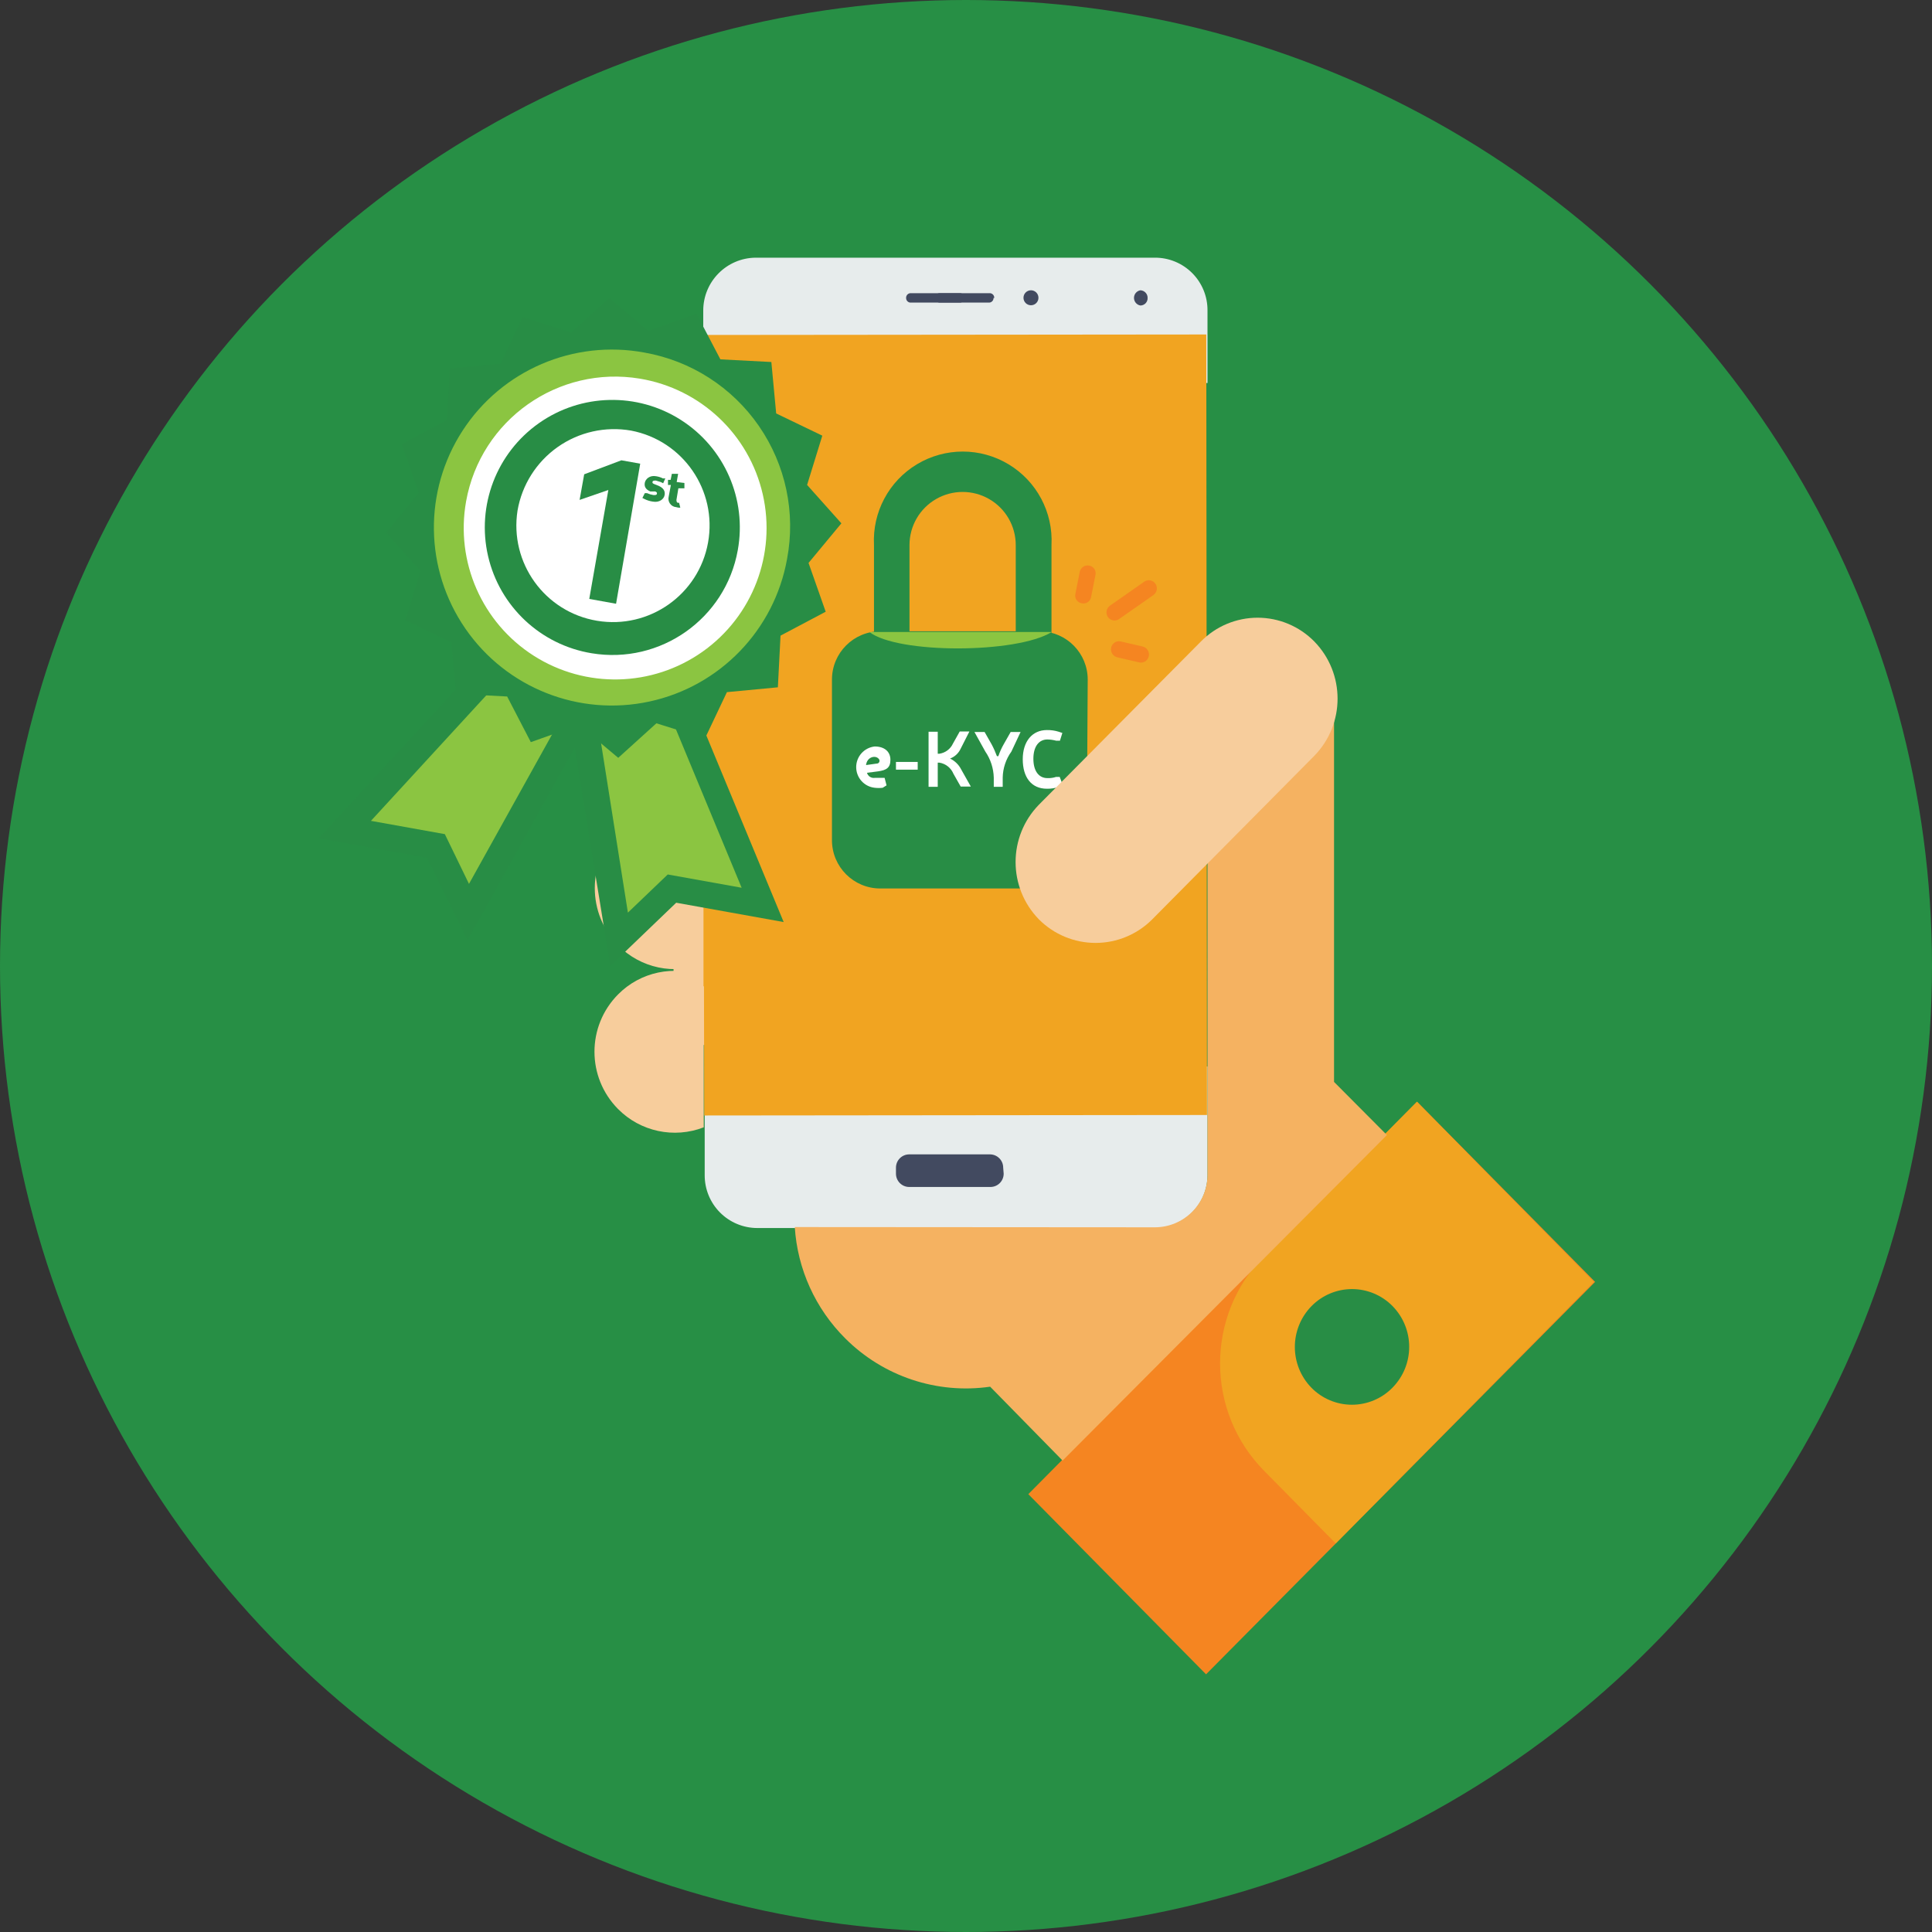 <?xml version="1.0" encoding="UTF-8"?>
<svg width="80px" height="80px" viewBox="0 0 80 80" version="1.1" xmlns="http://www.w3.org/2000/svg" xmlns:xlink="http://www.w3.org/1999/xlink">
    <rect x="0" y="0" width="80" height="80" fill="#333333" stroke="none"/>
    <!-- Generator: sketchtool 53.1 (72631) - https://sketchapp.com -->
    <title>AE932DE2-727A-4738-A850-BF827C780B49</title>
    <desc>Created with sketchtool.</desc>
    <g id="Page-1" stroke="none" stroke-width="1" fill="none" fill-rule="evenodd">
        <g id="Pinang---HiFi-3" transform="translate(-1044, -5231)">
            <g id="Features" transform="translate(135, 4431)">
                <g id="-g-icon-9" transform="translate(909, 800)">
                    <circle id="Oval" fill="#278F45" cx="40" cy="40" r="40"></circle>
                    <g id="Untitled-4_Artboard-1-copy-3" stroke-width="1" transform="translate(13, 10)">
                        <path d="M16.17,10.1 C14.94,9.614 13.539,9.909 12.61,10.85 C11.317,12.165 11.317,14.275 12.61,15.59 C13.536,16.528 14.931,16.826 16.16,16.35 L16.17,10.1 Z" id="Path" fill="#F7CD9C" fill-rule="nonzero"></path>
                        <path d="M16.16,16.88 C14.935,16.391 13.537,16.682 12.61,17.62 C11.315,18.939 11.315,21.051 12.61,22.37 C13.536,23.309 14.933,23.604 16.16,23.12 L16.16,16.88 Z" id="Path" fill="#F7CD9C" fill-rule="nonzero"></path>
                        <path d="M16.15,23.65 C14.923,23.169 13.527,23.464 12.6,24.4 C11.305,25.719 11.305,27.831 12.6,29.15 C13.526,30.089 14.923,30.384 16.15,29.9 L16.15,23.65 Z" id="Path" fill="#F7CD9C" fill-rule="nonzero"></path>
                        <path d="M16.14,30.43 C14.913,29.946 13.516,30.241 12.59,31.18 C11.291,32.493 11.291,34.607 12.59,35.92 C13.516,36.858 14.911,37.156 16.14,36.68 L16.14,30.43 Z" id="Path" fill="#F7CD9C" fill-rule="nonzero"></path>
                        <rect id="Rectangle" fill="#F7CD9C" fill-rule="nonzero" x="14.89" y="12.78" width="4.27" height="20.49"></rect>
                        <path d="M37,5.86 L37,2.86 C37.005,2.279 36.778,1.721 36.368,1.309 C35.958,0.897 35.401,0.667 34.82,0.67 L18.29,0.67 C17.084,0.681 16.114,1.664 16.12,2.87 L16.12,5.87 L37,5.86 Z" id="Path" fill="#E7ECEC" fill-rule="nonzero"></path>
                        <path d="M37,38.66 L37,34.16 L16.18,34.16 L16.18,38.66 C16.177,39.24 16.406,39.797 16.815,40.208 C17.224,40.619 17.78,40.85 18.36,40.85 L34.82,40.85 C36.026,40.844 37,39.866 37,38.66 L37,38.66 Z" id="Path" fill="#E7ECEC" fill-rule="nonzero"></path>
                        <polygon id="Path" fill="#F1A421" fill-rule="nonzero" points="36.98 36.17 36.95 3.85 16.13 3.87 16.13 10.65 16.13 10.65 16.13 30.84 16.15 30.84 16.16 36.19"></polygon>
                        <path d="M26.93,2.34 C26.933,2.388 26.916,2.435 26.884,2.47 C26.853,2.506 26.808,2.527 26.76,2.53 L24.69,2.53 C24.593,2.52 24.519,2.438 24.52,2.34 L24.52,2.34 C24.514,2.239 24.589,2.151 24.69,2.14 L26.76,2.14 C26.81,2.142 26.856,2.165 26.888,2.203 C26.92,2.241 26.936,2.291 26.93,2.34 L26.93,2.34 Z" id="Path" fill="#424A60" fill-rule="nonzero"></path>
                        <path d="M28.14,2.34 C28.141,2.438 28.067,2.52 27.97,2.53 L25.9,2.53 C25.852,2.527 25.807,2.506 25.776,2.47 C25.744,2.435 25.727,2.388 25.73,2.34 L25.73,2.34 C25.724,2.291 25.74,2.241 25.772,2.203 C25.804,2.165 25.85,2.142 25.9,2.14 L28,2.14 C28.101,2.151 28.176,2.239 28.17,2.34 L28.14,2.34 Z" id="Path" fill="#424A60" fill-rule="nonzero"></path>
                        <path d="M34.52,2.34 C34.523,2.421 34.492,2.5 34.436,2.559 C34.379,2.617 34.301,2.65 34.22,2.65 C34.067,2.623 33.956,2.49 33.956,2.335 C33.956,2.18 34.067,2.047 34.22,2.02 C34.302,2.023 34.38,2.058 34.436,2.118 C34.493,2.178 34.523,2.258 34.52,2.34 L34.52,2.34 Z" id="Path" fill="#424A60" fill-rule="nonzero"></path>
                        <path d="M30,2.34 C29.995,2.51 29.853,2.644 29.684,2.64 C29.514,2.636 29.378,2.497 29.38,2.327 C29.382,2.157 29.52,2.02 29.69,2.02 C29.774,2.02 29.854,2.054 29.913,2.114 C29.971,2.175 30.003,2.256 30,2.34 L30,2.34 Z" id="Path" fill="#424A60" fill-rule="nonzero"></path>
                        <path d="M28.56,38.6 C28.56,38.9 28.32,39.145 28.02,39.15 L24.64,39.15 C24.34,39.145 24.1,38.9 24.1,38.6 L24.1,38.35 C24.1,38.05 24.34,37.805 24.64,37.8 L28,37.8 C28.3,37.805 28.54,38.05 28.54,38.35 L28.56,38.6 Z" id="Path" fill="#424A60" fill-rule="nonzero"></path>
                        <path d="M30.54,17.36 L29.06,17.36 L29.06,12.57 C29.06,11.784 28.641,11.058 27.96,10.665 C27.279,10.272 26.441,10.272 25.76,10.665 C25.079,11.058 24.66,11.784 24.66,12.57 L24.66,16.38 L23.19,16.38 L23.19,12.57 C23.119,11.211 23.804,9.924 24.97,9.224 C26.136,8.523 27.594,8.523 28.76,9.224 C29.926,9.924 30.611,11.211 30.54,12.57 L30.54,17.36 Z" id="Path" fill="#288D45" fill-rule="nonzero"></path>
                        <path d="M32,24.79 C32,25.875 31.135,26.763 30.05,26.79 L23.45,26.79 C22.345,26.79 21.45,25.895 21.45,24.79 L21.45,18.14 C21.45,17.035 22.345,16.14 23.45,16.14 L30.09,16.14 C31.175,16.167 32.04,17.055 32.04,18.14 L32,24.79 Z" id="Path" fill="#288D45" fill-rule="nonzero"></path>
                        <path d="M23.55,22.62 C23.44,22.633 23.33,22.633 23.22,22.62 C22.783,22.573 22.453,22.204 22.453,21.765 C22.453,21.326 22.783,20.957 23.22,20.91 C23.63,20.91 23.87,21.13 23.87,21.46 C23.87,21.79 23.71,21.89 23.36,21.94 L22.9,22 C22.939,22.14 23.076,22.23 23.22,22.21 L23.46,22.21 L23.63,22.21 L23.71,22.52 C23.71,22.52 23.71,22.52 23.71,22.52 L23.55,22.62 Z M23.29,21.62 C23.38,21.62 23.42,21.56 23.42,21.5 C23.42,21.44 23.34,21.34 23.2,21.34 C23.06,21.34 22.89,21.44 22.86,21.68 L23.29,21.62 Z" id="Shape" fill="#FFFFFF" fill-rule="nonzero"></path>
                        <path d="M25,21.55 C25,21.55 25,21.55 25,21.55 L25,21.87 C25,21.87 25,21.87 25,21.87 L24.1,21.87 L24.1,21.55 L25,21.55 Z" id="Path" fill="#FFFFFF" fill-rule="nonzero"></path>
                        <path d="M26.78,21 C26.693,21.189 26.535,21.337 26.34,21.41 C26.539,21.505 26.7,21.663 26.8,21.86 L27.2,22.57 C27.2,22.57 27.2,22.57 27.2,22.57 L26.78,22.57 L26.78,22.57 L26.48,22.04 C26.379,21.797 26.16,21.622 25.9,21.58 L25.83,21.58 L25.83,22.58 L25.45,22.58 L25.45,20.3 L25.83,20.3 L25.83,21.21 L25.9,21.21 C26.145,21.173 26.356,21.015 26.46,20.79 L26.74,20.29 L27.14,20.29 C27.14,20.29 27.19,20.29 27.14,20.29 L26.78,21 Z" id="Path" fill="#FFFFFF" fill-rule="nonzero"></path>
                        <path d="M28.88,21.12 C28.652,21.435 28.527,21.812 28.52,22.2 L28.52,22.58 C28.52,22.58 28.52,22.58 28.52,22.58 L28.15,22.58 C28.15,22.58 28.15,22.58 28.15,22.58 L28.15,22.2 C28.14,21.814 28.019,21.439 27.8,21.12 L27.35,20.31 C27.35,20.31 27.35,20.31 27.35,20.31 L27.77,20.31 C27.77,20.31 27.77,20.31 27.77,20.31 L28.06,20.82 C28.145,20.978 28.218,21.142 28.28,21.31 C28.28,21.31 28.28,21.31 28.34,21.31 C28.397,21.14 28.471,20.976 28.56,20.82 L28.85,20.31 L29.26,20.31 C29.26,20.31 29.26,20.31 29.26,20.31 L28.88,21.12 Z" id="Path" fill="#FFFFFF" fill-rule="nonzero"></path>
                        <path d="M30.85,22.58 C30.689,22.636 30.52,22.664 30.35,22.66 C29.71,22.66 29.35,22.19 29.35,21.44 C29.35,20.69 29.75,20.23 30.35,20.23 C30.516,20.227 30.682,20.25 30.84,20.3 L30.99,20.35 C30.99,20.35 30.99,20.35 30.99,20.35 L30.89,20.67 L30.73,20.67 C30.612,20.639 30.492,20.622 30.37,20.62 C30.01,20.62 29.79,20.92 29.79,21.42 C29.79,21.92 30.01,22.22 30.37,22.22 C30.492,22.225 30.614,22.209 30.73,22.17 L30.88,22.17 C30.88,22.17 30.88,22.17 30.88,22.17 L31,22.49 C31,22.49 31,22.49 31,22.54 L30.85,22.58 Z" id="Path" fill="#FFFFFF" fill-rule="nonzero"></path>
                        <path d="M23,16.17 C24.17,17.08 29.1,17.07 30.55,16.17 L23,16.17 Z" id="Path" fill="#8BC541" fill-rule="nonzero"></path>
                        <path d="M32.18,14.72 C32.166,14.808 32.116,14.886 32.042,14.935 C31.968,14.984 31.876,15.001 31.79,14.98 L31.79,14.98 C31.702,14.966 31.624,14.916 31.575,14.842 C31.526,14.768 31.509,14.676 31.53,14.59 L31.71,13.68 C31.727,13.594 31.778,13.518 31.851,13.469 C31.924,13.42 32.014,13.402 32.1,13.42 L32.1,13.42 C32.188,13.434 32.266,13.484 32.315,13.558 C32.364,13.632 32.381,13.724 32.36,13.81 L32.18,14.72 Z" id="Path" fill="#F58521" fill-rule="nonzero"></path>
                        <path d="M33.27,17.22 C33.089,17.18 32.973,17.002 33.01,16.82 L33.01,16.82 C33.027,16.734 33.078,16.658 33.151,16.609 C33.224,16.56 33.314,16.542 33.4,16.56 L34.31,16.77 C34.491,16.81 34.607,16.988 34.57,17.17 L34.57,17.17 C34.553,17.256 34.502,17.332 34.429,17.381 C34.356,17.43 34.266,17.448 34.18,17.43 L33.27,17.22 Z" id="Path" fill="#F58521" fill-rule="nonzero"></path>
                        <path d="M33.33,15.64 C33.256,15.689 33.166,15.705 33.079,15.686 C32.993,15.668 32.917,15.615 32.87,15.54 L32.87,15.54 C32.773,15.387 32.812,15.185 32.96,15.08 L34.39,14.08 C34.464,14.031 34.554,14.015 34.641,14.034 C34.727,14.052 34.803,14.105 34.85,14.18 L34.85,14.18 C34.947,14.333 34.908,14.535 34.76,14.64 L33.33,15.64 Z" id="Path" fill="#F58521" fill-rule="nonzero"></path>
                        <polygon id="Path" fill="#8BC541" fill-rule="nonzero" points="8.59 16.41 1.28 24.35 5.04 25.03 6.39 27.77 11.67 18.27"></polygon>
                        <path d="M6.36,28.93 L4.68,25.52 L0.2,24.71 L8.49,15.71 L12.4,18.08 L6.36,28.93 Z M2.36,23.99 L5.42,24.54 L6.42,26.6 L10.94,18.47 L8.69,17.1 L2.36,23.99 Z" id="Shape" fill="#288D45" fill-rule="nonzero"></path>
                        <polygon id="Path" fill="#8BC541" fill-rule="nonzero" points="14.45 17.46 18.6 27.47 14.84 26.79 12.64 28.89 10.92 18.14"></polygon>
                        <path d="M12.27,30 L10.27,17.7 L14.75,16.84 L19.45,28.18 L15,27.38 L12.27,30 Z M11.54,18.57 L13,27.79 L14.65,26.21 L17.71,26.76 L14.11,18.08 L11.54,18.57 Z" id="Shape" fill="#288D45" fill-rule="nonzero"></path>
                        <polygon id="Path" fill="#288D45" fill-rule="nonzero" points="13.85 3.7 15.84 2.99 16.83 4.88 18.94 4.99 19.14 7.12 21.05 8.04 20.42 10.08 21.84 11.67 20.48 13.31 21.19 15.33 19.32 16.32 19.21 18.46 17.1 18.66 16.19 20.58 14.18 19.95 12.6 21.38 10.98 20.02 8.98 20.73 8 18.84 5.89 18.73 5.69 16.6 3.79 15.68 4.41 13.64 2.99 12.05 4.34 10.41 3.64 8.39 5.51 7.39 5.62 5.26 7.73 5.06 8.64 3.13 10.66 3.77 12.23 2.34"></polygon>
                        <path d="M11.23,18.58 C7.544,17.887 5.107,14.351 5.77,10.66 C6.073,8.888 7.069,7.309 8.538,6.274 C10.008,5.238 11.829,4.83 13.6,5.14 C17.286,5.833 19.723,9.369 19.06,13.06 C18.757,14.832 17.761,16.411 16.292,17.446 C14.822,18.482 13.001,18.89 11.23,18.58 Z" id="Path" fill="#FFFFFF" fill-rule="nonzero"></path>
                        <path d="M13.5,5.68 C16.009,6.097 18.017,7.988 18.584,10.467 C19.151,12.946 18.164,15.522 16.087,16.988 C14.009,18.454 11.251,18.52 9.105,17.155 C6.96,15.789 5.852,13.263 6.3,10.76 C6.905,7.381 10.114,5.117 13.5,5.68 L13.5,5.68 Z M13.69,4.6 C10.755,4.052 7.78,5.328 6.155,7.832 C4.529,10.336 4.575,13.573 6.271,16.031 C7.966,18.488 10.976,19.679 13.894,19.048 C16.812,18.417 19.061,16.088 19.59,13.15 C19.954,11.232 19.535,9.249 18.426,7.642 C17.318,6.036 15.612,4.94 13.69,4.6 L13.69,4.6 Z" id="Shape" fill="#8BC541" fill-rule="nonzero"></path>
                        <path d="M17,12.68 C16.526,15.191 14.11,16.846 11.597,16.381 C9.084,15.917 7.42,13.507 7.875,10.992 C8.33,8.477 10.733,6.804 13.25,7.25 C14.471,7.466 15.554,8.162 16.259,9.182 C16.963,10.202 17.23,11.462 17,12.68 L17,12.68 Z" id="Path" fill="#FFFFFF" fill-rule="nonzero"></path>
                        <path d="M11.5,17.05 C9.385,16.703 7.689,15.112 7.209,13.023 C6.728,10.934 7.559,8.762 9.31,7.526 C11.061,6.29 13.386,6.235 15.193,7.388 C17,8.54 17.932,10.671 17.55,12.78 C17.042,15.619 14.345,17.522 11.5,17.05 Z M13.13,7.83 C12.068,7.644 10.975,7.889 10.093,8.51 C9.212,9.131 8.613,10.077 8.43,11.14 C8.091,13.306 9.557,15.341 11.719,15.704 C13.881,16.067 15.932,14.623 16.319,12.465 C16.706,10.307 15.283,8.24 13.13,7.83 L13.13,7.83 Z" id="Shape" fill="#288D45" fill-rule="nonzero"></path>
                        <polygon id="Path" fill="#288D45" fill-rule="nonzero" points="11.19 9.64 12.73 9.06 13.51 9.2 12.51 15 11.4 14.8 12.19 10.29 11 10.7"></polygon>
                        <path d="M13.93,10.35 C13.74,10.27 13.67,10.15 13.7,9.99 C13.73,9.83 13.91,9.67 14.17,9.72 C14.268,9.735 14.362,9.765 14.45,9.81 L14.55,9.81 C14.55,9.81 14.55,9.81 14.55,9.81 L14.46,10.01 C14.46,10.01 14.46,10.01 14.46,10.01 L14.36,9.96 L14.16,9.9 C14.08,9.9 14.03,9.9 14.02,9.95 C14.01,10 14.02,10.01 14.08,10.04 L14.28,10.12 C14.47,10.21 14.55,10.33 14.52,10.5 C14.49,10.67 14.3,10.82 14.03,10.77 C13.915,10.754 13.804,10.72 13.7,10.67 L13.6,10.62 L13.7,10.42 C13.7,10.42 13.7,10.42 13.7,10.42 L13.79,10.42 C13.876,10.458 13.967,10.485 14.06,10.5 C14.14,10.5 14.19,10.5 14.2,10.45 C14.21,10.4 14.2,10.38 14.13,10.35 L13.93,10.35 Z" id="Path" fill="#288D45" fill-rule="nonzero"></path>
                        <path d="M15.34,10 C15.34,10 15.34,10 15.34,10 L15.34,10.22 C15.34,10.22 15.34,10.22 15.34,10.22 L15.09,10.22 L15.01,10.7 C15.01,10.773 15.03,10.813 15.07,10.82 L15.12,10.82 C15.12,10.82 15.12,10.82 15.12,10.82 L15.17,11.02 C15.17,11.02 15.17,11.02 15.17,11.02 C15.113,11.026 15.054,11.019 15,11 C14.896,10.992 14.802,10.938 14.742,10.853 C14.682,10.768 14.663,10.66 14.69,10.56 L14.78,10.08 L14.66,10.08 C14.66,10.08 14.66,10.08 14.66,10.08 L14.66,9.87 L14.77,9.87 L14.82,9.62 L15.08,9.62 C15.08,9.62 15.08,9.62 15.08,9.62 L15.02,9.96 L15.34,10 Z" id="Path" fill="#288D45" fill-rule="nonzero"></path>
                        <polygon id="Path" fill="#F58521" fill-rule="nonzero" points="45.68 35.62 29.58 51.87 36.94 59.33 53.05 43.08"></polygon>
                        <path d="M39.35,50.91 C36.911,48.441 36.911,44.469 39.35,42 L45.67,35.62 L53,43.08 L42.31,53.91 L39.35,50.91 Z" id="Path" fill="#F1A421" fill-rule="nonzero"></path>
                        <path d="M41.31,47.47 C40.386,46.529 40.386,45.021 41.31,44.08 C41.752,43.631 42.355,43.378 42.985,43.378 C43.615,43.378 44.218,43.631 44.66,44.08 C45.582,45.018 45.582,46.522 44.66,47.46 C44.218,47.912 43.612,48.167 42.98,48.167 C42.348,48.167 41.742,47.912 41.3,47.46 L41.31,47.47 Z" id="Path" fill="#288D45" fill-rule="nonzero"></path>
                        <path d="M19.91,40.81 C20.02,42.55 20.764,44.19 22,45.42 C23.573,46.995 25.797,47.737 28,47.42 L31,50.48 L44.43,37 L42.24,34.8 C42.24,34.7 42.24,34.6 42.24,34.5 L42.24,19.88 C42.3,19.11 41.92,20.88 41.34,21.07 L37,25.5 L37,38.62 C37.005,39.202 36.778,39.761 36.369,40.174 C35.959,40.588 35.402,40.82 34.82,40.82 L19.91,40.81 Z" id="Path" fill="#F5B261" fill-rule="nonzero"></path>
                        <path d="M34.71,28.07 C34.089,28.693 33.245,29.044 32.365,29.044 C31.485,29.044 30.641,28.693 30.02,28.07 C28.731,26.749 28.731,24.641 30.02,23.32 L36.73,16.56 C37.348,15.932 38.193,15.578 39.075,15.578 C39.957,15.578 40.802,15.932 41.42,16.56 C42.708,17.877 42.708,19.983 41.42,21.3 L34.71,28.07 L34.71,28.07 Z" id="Path" fill="#F7CD9C" fill-rule="nonzero"></path>
                    </g>
                </g>
            </g>
        </g>
    </g>
</svg>